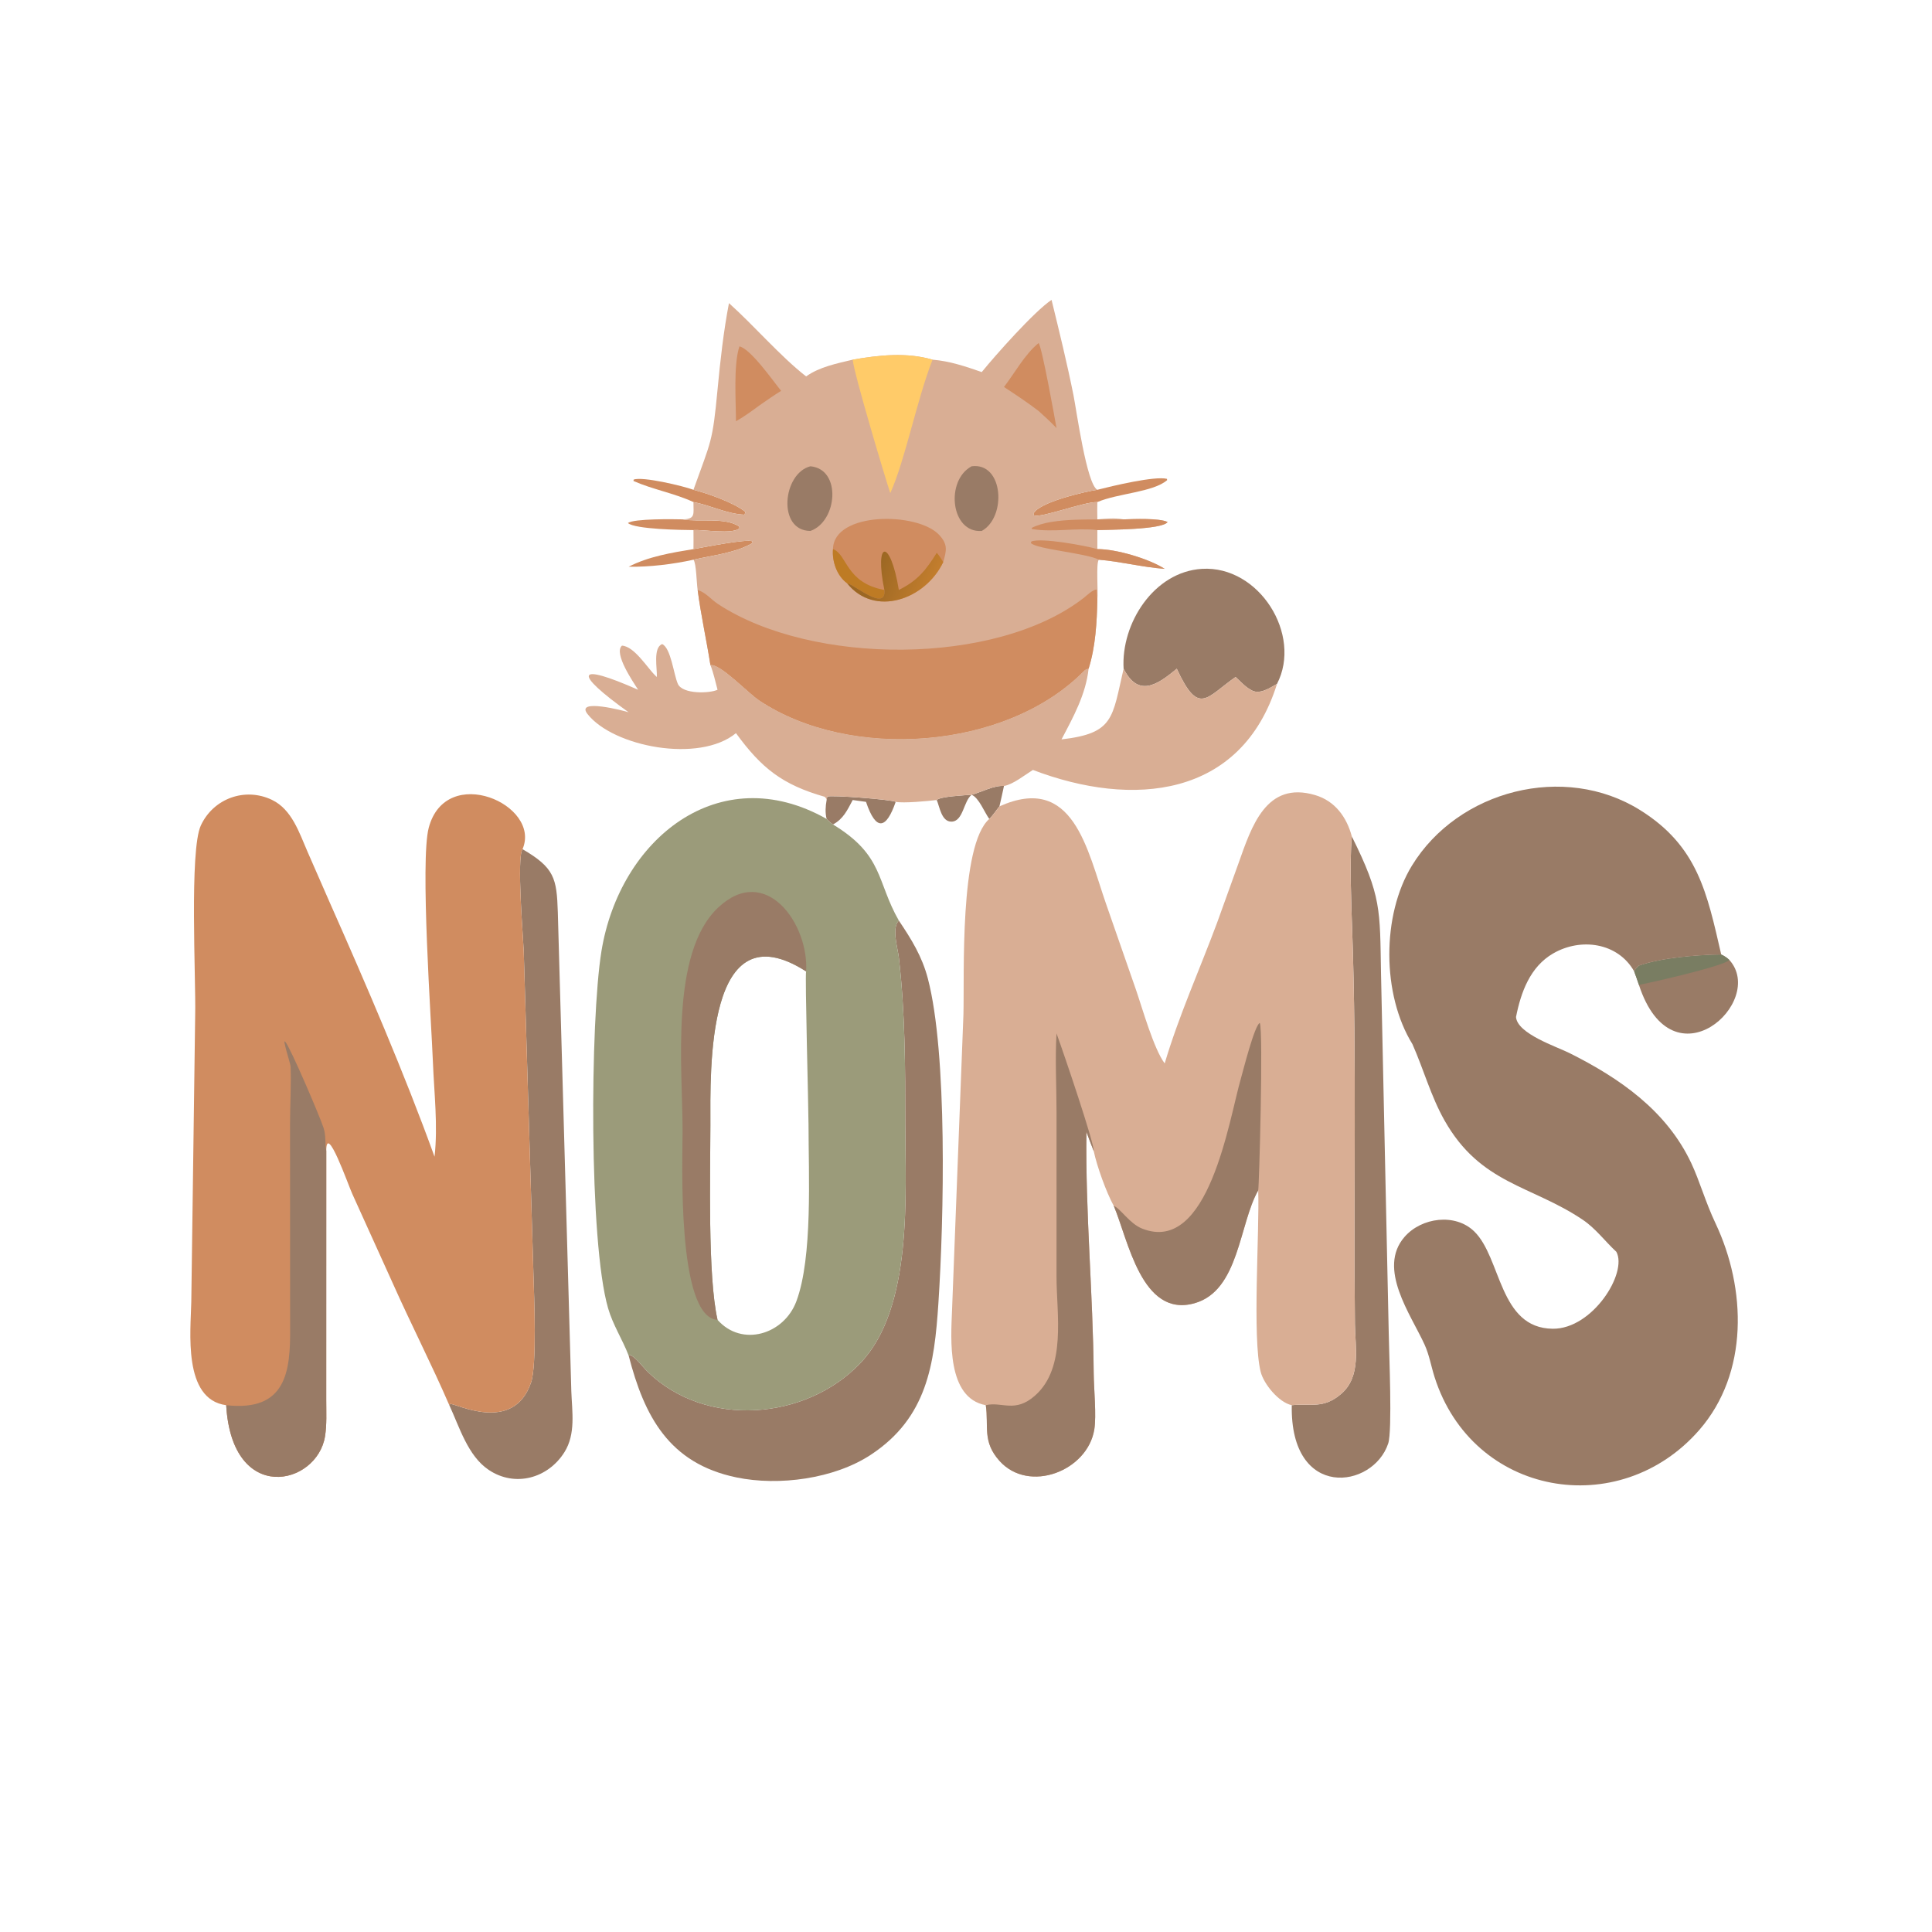 <?xml version="1.0" encoding="utf-8" ?>
<svg xmlns="http://www.w3.org/2000/svg" xmlns:xlink="http://www.w3.org/1999/xlink" width="1024" height="1024">
	<path fill="#D08C60" transform="scale(2 2)" d="M183.773 140.476C180.679 140.46 168.305 140.277 166.414 138.616C167.914 137.409 178.692 137.582 180.902 137.638C185.334 138.423 192.061 137.007 195.885 139.514L195.973 140.001C194.069 141.689 186.472 140.301 183.773 140.476Z"/>
	<path fill="#D08C60" transform="scale(2 2)" d="M183.773 145.519C186.219 145.088 198.132 142.692 199.391 143.48L199.413 143.918C194.903 146.548 188.784 147.186 183.773 148.329C178.31 149.532 172.183 150.276 166.595 150.193C171.839 147.477 177.985 146.467 183.773 145.519Z"/>
	<path fill="#D08C60" transform="scale(2 2)" d="M183.773 133.052C178.653 130.685 173.022 129.739 167.877 127.463L167.922 127.105C170.201 126.203 181.008 128.779 183.773 129.799C187.463 130.733 194.646 133.251 197.551 135.674L197.308 136.402C192.59 136.197 188.365 133.924 183.773 133.052Z"/>
	<path fill="#997B66" transform="scale(2 2)" d="M219.063 212.013L219.229 211.11C220.068 210.634 236.365 211.887 237.367 212.5C234.912 219.627 232.201 220.521 229.501 212.5L225.979 212.013C224.564 214.648 223.523 217.017 220.75 218.494C220.094 218.051 219.6 217.604 219.063 217.023C218.646 215.313 218.762 213.726 219.063 212.013Z"/>
	<path fill="#997B66" transform="scale(2 2)" d="M257.49 210.626C260.115 209.919 263.36 208.103 266.065 208.289C265.655 210.086 265.308 211.911 264.859 213.697C263.976 214.759 263.156 216.084 262.166 217.023C260.884 215.276 259.44 211.423 257.49 210.626C255.316 212.352 255.281 217.711 252.137 217.741C249.502 217.766 249.01 213.804 248.248 212.013C249.106 211.066 255.84 210.751 257.49 210.626Z"/>
	<path fill="#D08C60" transform="scale(2 2)" d="M290.809 129.799C294.631 128.825 306.048 126.077 309.256 126.901L309.299 127.249C305.602 130.45 296.26 130.721 290.809 133.052C287.098 132.999 275.806 137.386 274.014 136.568L273.862 136.151C275.177 133.125 287.511 130.267 290.809 129.799Z"/>
	<path fill="#997B66" transform="scale(2 2)" d="M456.14 252.956C456.997 253.342 457.606 253.771 458.301 254.401C468.212 265.428 443.265 288.362 434.328 261C433.946 259.798 433.504 258.616 433.074 257.431C433.409 256.777 433.797 256.396 434.328 255.91C440.218 253.821 449.892 253.028 456.14 252.956Z"/>
	<path fill="#797D62" transform="scale(2 2)" d="M456.14 252.956C456.997 253.342 457.606 253.771 458.301 254.401C457.087 255.987 436.825 260.566 434.328 261C433.946 259.798 433.504 258.616 433.074 257.431C433.409 256.777 433.797 256.396 434.328 255.91C440.218 253.821 449.892 253.028 456.14 252.956Z"/>
	<path fill="#997B66" transform="scale(2 2)" d="M297.766 177.216C297.057 165.268 305.743 151.537 318.518 150.752C333.694 149.82 345.161 168.217 338.422 181.238C336.463 182.338 333.667 184.282 331.453 182.793C330.025 182.047 328.648 180.501 327.441 179.407C319.628 184.87 317.702 189.839 311.852 177.216C306.525 181.698 301.613 184.788 297.766 177.216Z"/>
	<path fill="#997B66" transform="scale(2 2)" d="M342.333 372.39C347.351 371.859 350.731 373.469 355.463 369.362C360.782 364.744 359.141 357.094 359.068 350.86C358.663 315.845 359.589 281.34 358.337 246.292C358.095 239.515 357.655 228.596 358.227 221.905L358.25 221.671C366.126 237.486 365.681 241.075 365.982 257.875L368.035 353.5C368.12 358.835 369.007 379.151 367.892 382.529C363.897 394.625 341.863 397.652 342.333 372.39Z"/>
	<path fill="#997B66" transform="scale(2 2)" d="M119.071 372.39L119.292 372.078C120.41 371.661 136.068 380.283 140.761 366.297C142.285 361.755 141.56 343.622 141.375 337.819L138.791 252.009C138.65 248.359 136.875 227.299 138.475 225.04C146.941 229.976 147.541 232.737 147.828 241.739L151.403 368.661C151.595 374.103 152.633 379.992 149.573 384.854C145.21 391.787 136.47 394.216 129.495 389.526C123.963 385.807 121.756 378.152 119.071 372.39Z"/>
	<path fill="#997B66" transform="scale(2 2)" d="M238.203 243.961C241.543 248.916 244.357 253.462 245.89 259.312C251.103 279.205 250.175 322.813 248.68 345.447C247.613 361.605 245.692 375.713 230.764 385.535C221.1 391.894 206.442 393.873 195.165 391.531C177.286 387.817 170.752 375.338 166.595 359.229L167.146 359.13C168.8 360.05 170.298 362.22 171.679 363.567C187.002 378.51 213.548 376.43 227.996 361.254C242.057 346.484 239.899 316.43 239.904 297.716C239.909 282.993 239.891 268.379 238.2 253.736C237.908 251.209 236.23 245.969 238.203 243.961Z"/>
	<path fill="#D9AE94" transform="scale(2 2)" d="M174.069 179.407C174.207 177.331 172.98 171.596 175.496 170.691C177.83 171.789 178.54 178.794 179.641 181.24C180.884 184.003 188.024 183.796 190.155 182.793C189.556 180.577 189.116 178.409 188.27 176.263C190.833 175.758 198.124 183.571 201.258 185.657C225.264 201.631 266.552 198.784 287.185 177.894C287.628 177.445 287.867 177.318 288.487 177.216C287.764 184.009 284.438 190.019 281.311 195.949C295.266 194.341 294.732 190.302 297.766 177.216C301.613 184.788 306.525 181.698 311.852 177.216C317.702 189.839 319.628 184.87 327.441 179.407C328.648 180.501 330.025 182.047 331.453 182.793C333.667 184.282 336.463 182.338 338.422 181.238C328.975 211.496 300.121 214.121 273.733 204.041C271.677 205.318 268.414 207.923 266.065 208.289C263.36 208.103 260.115 209.919 257.49 210.626C255.84 210.751 249.106 211.066 248.248 212.013C245.987 212.291 239.408 212.91 237.367 212.5C236.365 211.887 220.068 210.634 219.229 211.11L219.063 212.013C218.948 211.524 218.879 211.514 218.558 211.161C207.358 207.956 201.84 203.625 195.041 194.294C185.271 202.327 162.505 197.896 155.697 189.226C152.331 184.939 165.562 188.401 166.595 188.763C151.719 178.107 152.553 175.475 169.106 182.793C167.893 180.852 162.533 173.149 164.823 171.1C168.13 171.28 171.567 177.027 173.705 179.066L174.069 179.407Z"/>
	<path fill="#D9AE94" transform="scale(2 2)" d="M278.672 79.469C280.722 87.849 282.786 96.263 284.482 104.724C285.293 108.772 287.971 128.329 290.809 129.799C287.511 130.267 275.177 133.125 273.862 136.151L274.014 136.568C275.806 137.386 287.098 132.999 290.809 133.052C290.792 134.58 290.751 136.111 290.809 137.638C293.16 137.434 295.426 137.216 297.766 137.638C300.566 137.551 307.135 137.264 309.422 138.331C308.113 140.397 293.51 140.375 290.809 140.476L290.809 145.519C295.816 145.484 304.534 148.101 308.655 150.751C302.758 150.328 297.065 148.807 291.202 148.329C290.399 149.193 291.065 156.861 290.809 158.82C290.696 164.838 290.321 171.469 288.487 177.216C287.867 177.318 287.628 177.445 287.185 177.894C266.552 198.784 225.264 201.631 201.258 185.657C198.124 183.571 190.833 175.758 188.27 176.263C187.233 169.592 185.756 163.057 184.883 156.341C184.602 154.697 184.544 149.253 183.773 148.329C188.784 147.186 194.903 146.548 199.413 143.918L199.391 143.48C198.132 142.692 186.219 145.088 183.773 145.519C183.798 143.837 183.797 142.158 183.773 140.476C186.472 140.301 194.069 141.689 195.973 140.001L195.885 139.514C192.061 137.007 185.334 138.423 180.902 137.638C184.433 137.55 183.737 136.17 183.773 133.052C188.365 133.924 192.59 136.197 197.308 136.402L197.551 135.674C194.646 133.251 187.463 130.733 183.773 129.799C188.438 116.732 188.822 117.431 190.162 103.18C190.869 95.661 191.754 87.746 193.184 80.333C199.978 86.432 206.696 94.329 213.628 99.755C217.162 97.227 221.823 96.311 225.979 95.316C232.896 94.105 240.29 93.305 247.133 95.316C251.748 95.703 255.831 97.097 260.172 98.599C263.922 93.988 274.144 82.49 278.672 79.469Z"/>
	<path fill="#D08C60" transform="scale(2 2)" d="M291.202 148.329C287.868 146.565 274.529 145.548 273.168 143.877L273.342 143.499C275.919 142.423 287.944 144.643 290.809 145.519C295.816 145.484 304.534 148.101 308.655 150.751C302.758 150.328 297.065 148.807 291.202 148.329Z"/>
	<path fill="#D08C60" transform="scale(2 2)" d="M297.766 137.638C300.566 137.551 307.135 137.264 309.422 138.331C308.113 140.397 293.51 140.375 290.809 140.476C285.109 139.812 279.159 141.151 273.477 140.197L273.42 139.9C279.108 136.887 291.154 137.869 297.766 137.638Z"/>
	<path fill="#D08C60" transform="scale(2 2)" d="M195.956 91.799C198.925 92.421 204.91 101.006 207.006 103.579C205.078 104.764 203.23 106.069 201.37 107.358C199.307 108.863 197.276 110.387 195.041 111.634C195.035 106.271 194.335 96.657 195.956 91.799Z"/>
	<path fill="#D08C60" transform="scale(2 2)" d="M275.246 90.911C276.14 91.978 279.577 111.074 279.988 113.452C278.482 111.851 276.879 110.389 275.246 108.921C272.271 106.644 269.2 104.606 266.065 102.553C268.935 98.82 271.603 93.858 275.246 90.911Z"/>
	<path fill="#997B66" transform="scale(2 2)" d="M257.49 123.57C265.957 122.458 266.823 137.039 260.172 140.705C251.946 141.337 250.456 127.326 257.49 123.57Z"/>
	<path fill="#997B66" transform="scale(2 2)" d="M214.768 123.57C223.102 124.332 221.921 138.191 214.768 140.705C205.913 140.664 207.398 125.44 214.768 123.57Z"/>
	<path fill="#FFCB69" transform="scale(2 2)" d="M225.979 95.316C232.896 94.105 240.29 93.305 247.133 95.316C242.893 106.196 239.907 121.882 235.935 130.684C234.689 127.025 226.206 98.697 225.979 95.316Z"/>
	<path fill="#D08C60" transform="scale(2 2)" d="M220.75 145.519C220.92 135.533 243.167 135.634 248.873 141.737C251.287 144.318 250.81 145.969 249.969 148.951C245.203 158.932 231.726 163.642 224.497 154.579C221.775 152.585 220.467 148.774 220.75 145.519Z"/>
	<path fill="#BE7B24" transform="scale(2 2)" d="M220.75 145.519C224.533 146.871 224.099 154.489 234.368 156.341C234.89 162.29 226.106 154.704 224.497 154.579C221.775 152.585 220.467 148.774 220.75 145.519Z"/>
	<defs>
		<linearGradient id="gradient_0" gradientUnits="userSpaceOnUse" x1="232.664" y1="149.341" x2="246.845" y2="155.013">
			<stop offset="0" stop-color="#9B6723"/>
			<stop offset="1" stop-color="#C27D2D"/>
		</linearGradient>
	</defs>
	<path fill="url(#gradient_0)" transform="scale(2 2)" d="M238.203 156.341C243.138 153.902 245.394 151.093 248.248 146.499C248.93 147.25 249.435 148.095 249.969 148.951C245.203 158.932 231.726 163.642 224.497 154.579C226.106 154.704 234.89 162.29 234.368 156.341C231.64 143.084 235.944 142.519 238.203 156.341Z"/>
	<path fill="#D08C60" transform="scale(2 2)" d="M184.883 156.341C187.061 157.025 188.427 158.859 190.279 160.075C215.145 176.411 263.87 176.511 287.12 158.512C287.929 157.885 289.707 156.125 290.627 156.256L290.809 158.82C290.696 164.838 290.321 171.469 288.487 177.216C287.867 177.318 287.628 177.445 287.185 177.894C266.552 198.784 225.264 201.631 201.258 185.657C198.124 183.571 190.833 175.758 188.27 176.263C187.233 169.592 185.756 163.057 184.883 156.341Z"/>
	<path fill="#997B66" transform="scale(2 2)" d="M374.313 276.715C366.202 263.59 366.132 242.542 374.173 229.408C386.417 209.408 414.548 202.117 434.667 214.698C449.939 224.248 452.365 236.587 456.14 252.956C449.892 253.028 440.218 253.821 434.328 255.91C433.797 256.396 433.409 256.777 433.074 257.431C428.765 249.793 418.955 248.42 411.605 252.672C405.489 256.209 403.055 262.961 401.759 269.518C402.082 273.951 412.463 277.341 415.933 279.077C429.244 285.736 441.684 294.349 448.22 308.281C450.454 313.044 451.913 318.441 454.635 324.205C462.805 341.504 463.478 363.869 450.324 378.963C429.151 403.259 390.229 396.583 380.165 364.902C379.264 362.066 378.775 359.084 377.539 356.362C373.915 348.386 364.894 336.17 372.237 327.768C376.713 322.647 385.623 321.422 390.687 326.339C397.91 333.351 397.214 352.005 411.502 352.131C422.037 352.224 431.38 337.348 428.353 331.742C425.322 328.937 422.893 325.57 419.425 323.237C405.788 314.064 392.376 313.833 382.812 296.925C379.212 290.56 377.273 283.389 374.313 276.715Z"/>
	<path fill="#9B9B7A" transform="scale(2 2)" d="M166.595 359.229C164.947 354.936 162.441 351.157 161.146 346.681C156.046 329.068 156.385 270.665 159.379 252.138C164.179 222.43 190.575 200.916 219.063 217.023C219.6 217.604 220.094 218.051 220.75 218.494C234.229 226.69 232.23 233.522 238.203 243.961C236.23 245.969 237.908 251.209 238.2 253.736C239.891 268.379 239.909 282.993 239.904 297.716C239.899 316.43 242.057 346.484 227.996 361.254C213.548 376.43 187.002 378.51 171.679 363.567C170.298 362.22 168.8 360.05 167.146 359.13L166.595 359.229ZM190.155 349.774C196.596 357.058 207.743 353.673 211.041 344.872C215.417 333.194 214.264 311.057 214.266 298.12C214.266 293.609 213.294 258.483 213.628 257.431C187.014 240.383 188.257 283.501 188.258 298.362C188.259 310.814 187.506 338.218 190.155 349.774Z"/>
	<path fill="#997B66" transform="scale(2 2)" d="M190.155 349.774C179.257 349.17 180.896 307.253 180.892 299.771C180.882 282.883 177.509 252.572 190.317 240.516C202.942 228.632 214.402 244.893 213.628 257.431C187.014 240.383 188.257 283.501 188.258 298.362C188.259 310.814 187.506 338.218 190.155 349.774Z"/>
	<path fill="#D08C60" transform="scale(2 2)" d="M115.157 306.539C116.088 298.349 115.04 289.576 114.72 281.333C114.317 270.98 111.308 228.024 113.622 219.351C118.216 202.132 143.55 213.234 138.475 225.04C136.875 227.299 138.65 248.359 138.791 252.009L141.375 337.819C141.56 343.622 142.285 361.755 140.761 366.297C136.068 380.283 120.41 371.661 119.292 372.078L119.071 372.39C114.489 361.788 108.86 350.794 104.063 340.026L93.366 316.406C92.277 314.027 86.417 297.256 86.467 305.053L86.457 371.087C86.453 374.235 86.635 377.56 86.129 380.673C84.016 393.678 61.494 398.959 59.941 372.39C48.385 370.855 50.552 352.682 50.694 344.999L51.727 268.81C51.937 259.584 50.161 225.362 53.227 218.755C56.56 211.574 64.961 208.561 72.07 211.972C77.366 214.512 79.306 220.7 81.494 225.71L87.506 239.443C97.012 260.873 107.193 284.488 115.157 306.539Z"/>
	<path fill="#997B66" transform="scale(2 2)" d="M59.941 372.39C75.88 374.168 76.982 363.413 76.885 351.94L76.862 297.774C76.868 292.751 77.191 287.632 77.01 282.627C76.981 281.815 74.68 274.999 75.605 276.08C77.039 277.755 84.816 296.013 85.738 298.865C86.456 301.088 86.063 302.898 86.467 305.053L86.457 371.087C86.453 374.235 86.635 377.56 86.129 380.673C84.016 393.678 61.494 398.959 59.941 372.39Z"/>
	<path fill="#D9AE94" transform="scale(2 2)" d="M308.655 281.817C312.412 269.132 317.961 256.87 322.57 244.459L328.197 228.833C331.662 219.104 335.494 206.843 348.532 210.708C353.815 212.274 356.9 216.571 358.25 221.671L358.227 221.905C357.655 228.596 358.095 239.515 358.337 246.292C359.589 281.34 358.663 315.845 359.068 350.86C359.141 357.094 360.782 364.744 355.463 369.362C350.731 373.469 347.351 371.859 342.333 372.39C338.88 371.663 334.904 366.772 334.094 363.56C331.814 354.517 333.816 326.343 333.439 315.459C328.339 324.433 328.393 342.024 316.571 345.369C302.518 349.344 298.969 328.483 295.154 319.561C293.174 315.971 290.691 309.061 289.85 305.053C289.213 303.363 288.513 301.686 287.915 299.984C287.629 321.332 289.655 342.651 289.844 364.001C289.881 368.091 290.6 375.133 290.003 378.82C288.221 389.835 272.688 395.841 264.891 387.17C260.261 382.021 262.065 378.003 261.247 372.39C250.827 370.486 252.009 354.704 252.295 347.358L255.322 268.826C255.6 258.343 254.226 224.052 262.166 217.023C263.156 216.084 263.976 214.759 264.859 213.697C284.471 204.904 288.093 225.109 293.129 239.566L301.061 262.341C302.759 267.273 305.763 277.974 308.655 281.817Z"/>
	<path fill="#997B66" transform="scale(2 2)" d="M295.154 319.561C296.948 320.259 299.339 324.258 302.651 325.581C320.334 332.643 325.701 296.689 328.836 285.866C329.397 283.928 332.454 271.703 333.859 271.081C334.835 273.369 333.671 314.674 333.439 315.459C328.339 324.433 328.393 342.024 316.571 345.369C302.518 349.344 298.969 328.483 295.154 319.561Z"/>
	<path fill="#997B66" transform="scale(2 2)" d="M261.247 372.39C265.55 371.353 268.948 374.598 274.324 369.818C282.692 362.379 279.985 348.269 279.987 338.236L279.994 294.856C279.993 287.881 279.585 280.816 279.988 273.861C282.098 279.665 290.059 303.178 289.85 305.053C289.213 303.363 288.513 301.686 287.915 299.984C287.629 321.332 289.655 342.651 289.844 364.001C289.881 368.091 290.6 375.133 290.003 378.82C288.221 389.835 272.688 395.841 264.891 387.17C260.261 382.021 262.065 378.003 261.247 372.39Z"/>
</svg>

